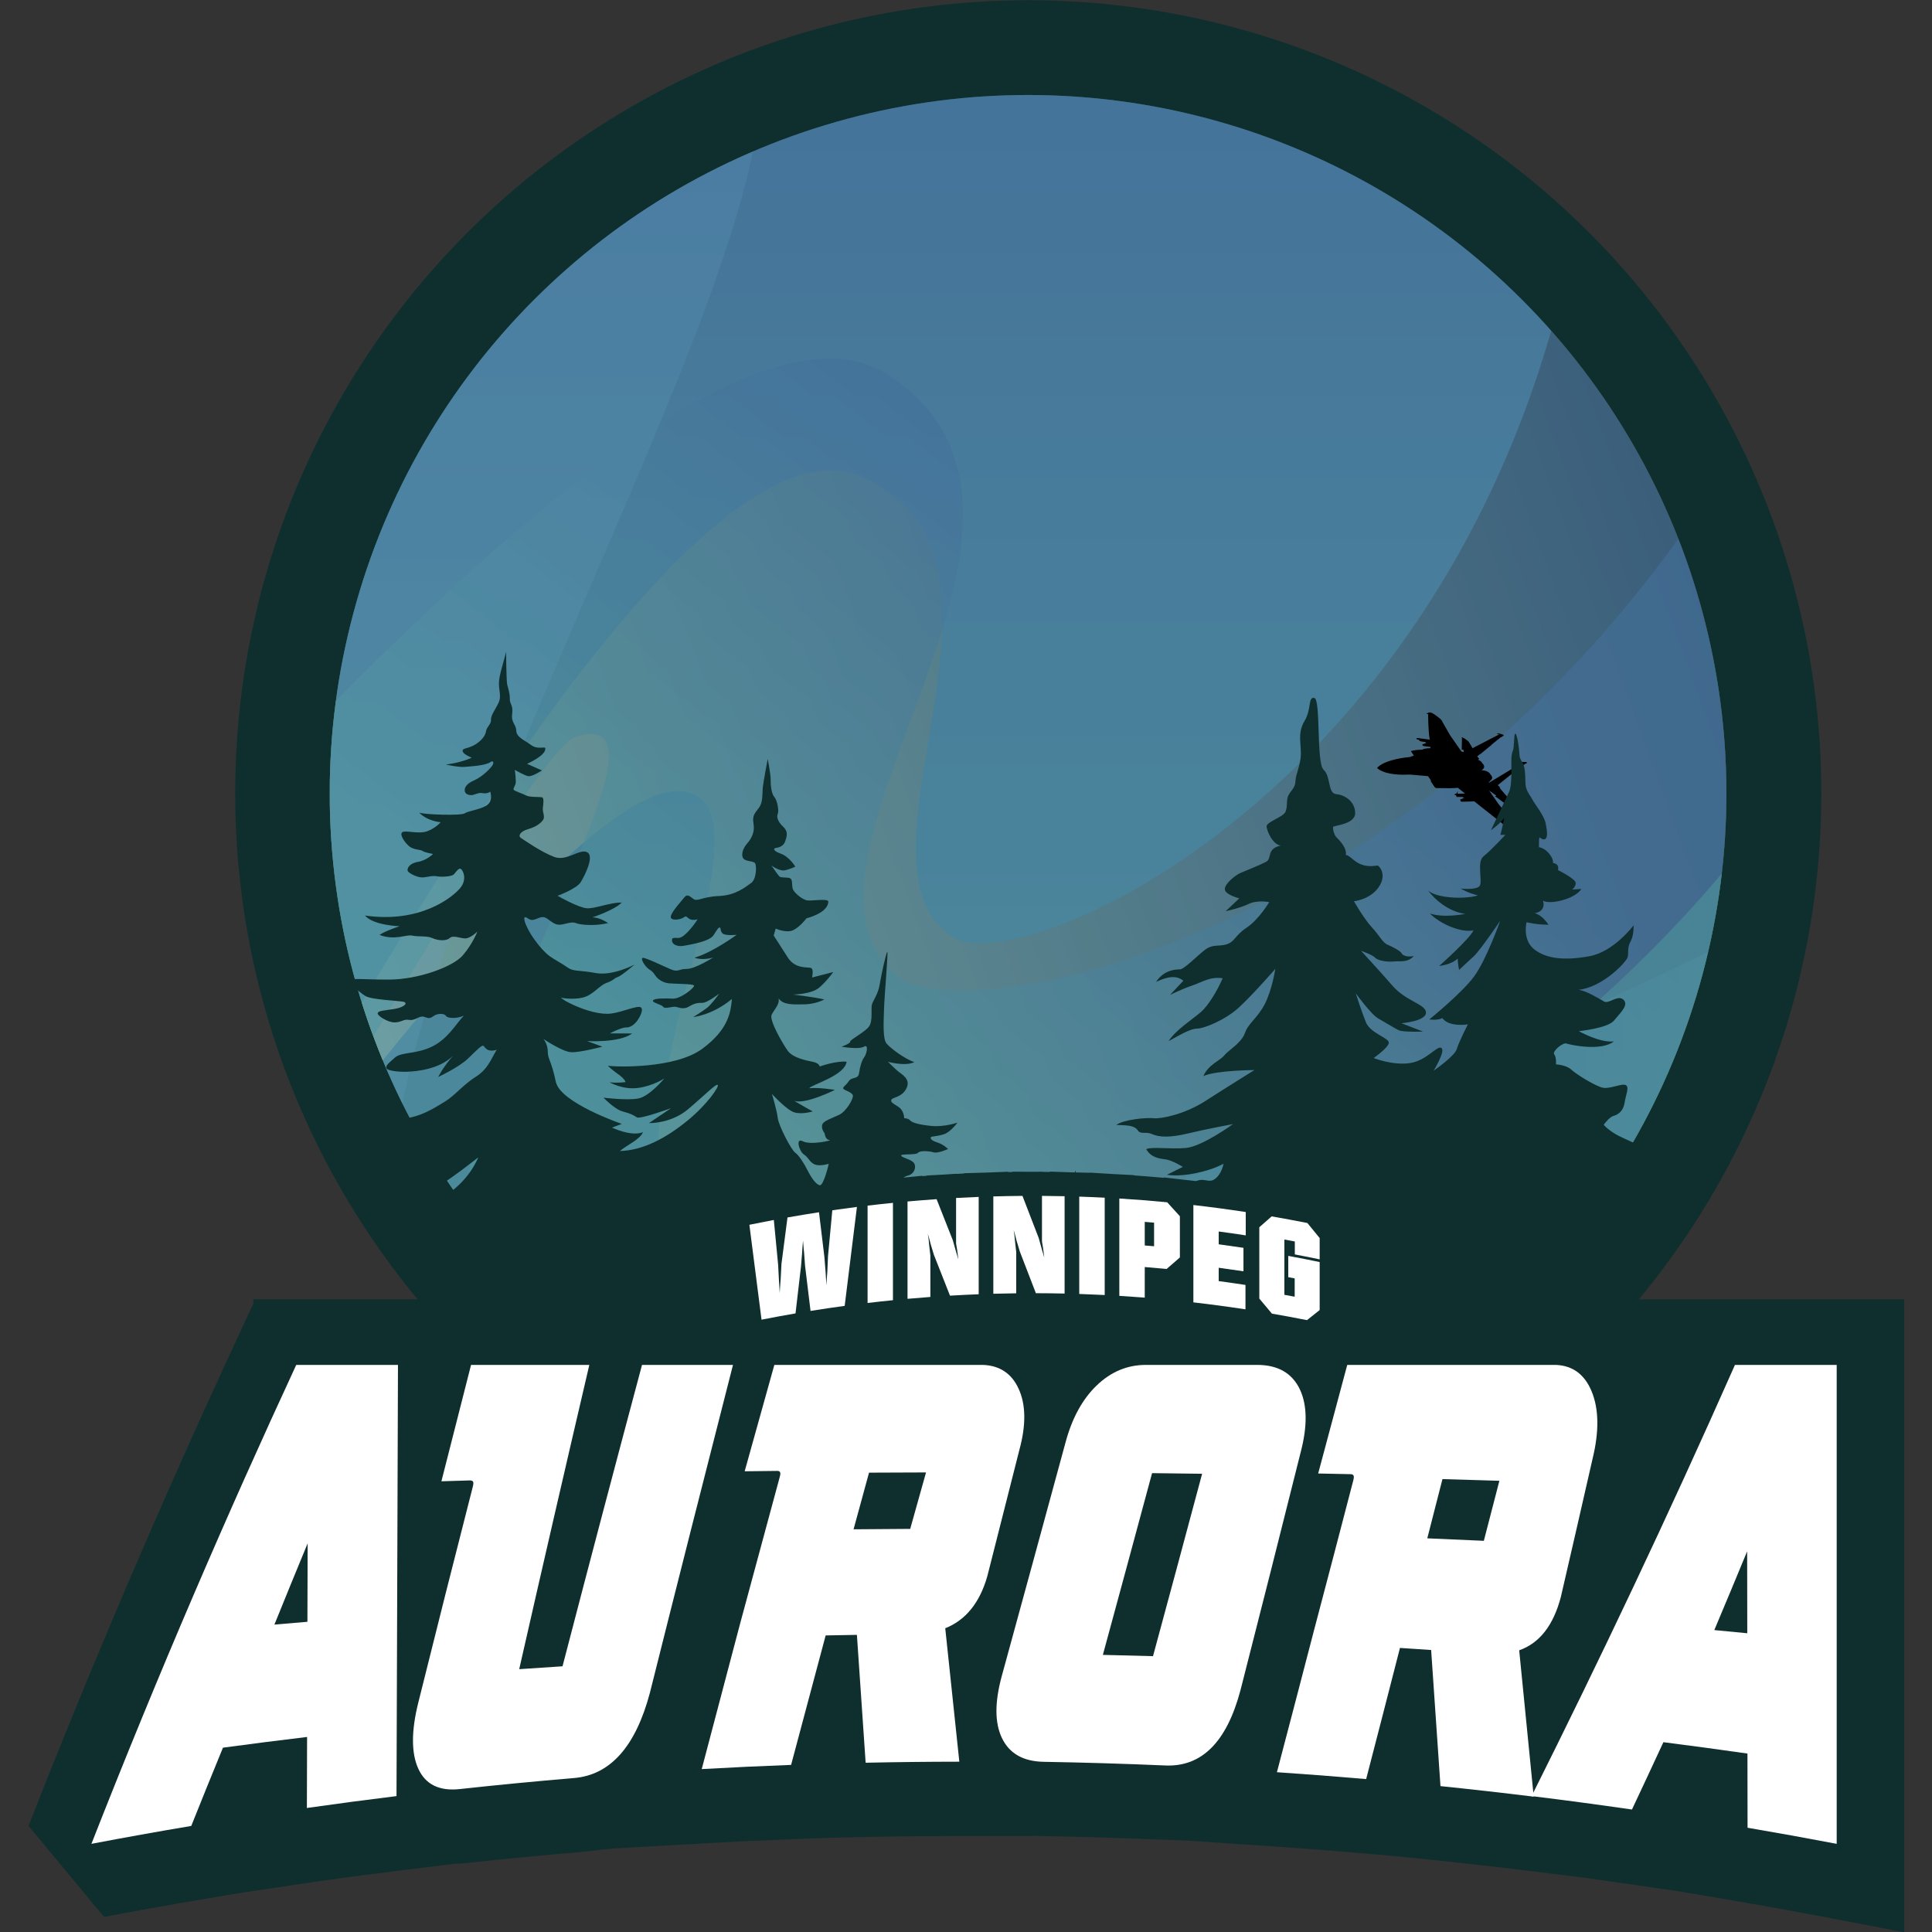 <?xml version="1.0" encoding="utf-8"?>
<!-- Generator: Adobe Illustrator 24.1.0, SVG Export Plug-In . SVG Version: 6.00 Build 0)  -->
<svg version="1.1" id="Layer_1" xmlns="http://www.w3.org/2000/svg" xmlns:xlink="http://www.w3.org/1999/xlink" x="0px" y="0px"
	 viewBox="0 0 1920 1920" style="enable-background:new 0 0 1920 1920;" xml:space="preserve">
<rect x="0" y="0" width="1920" height="1920" fill="#333333" stroke="none"/>
<g>
	<circle style="fill:#0E2F2E;" cx="1021.865" cy="788.383" r="788.135"/>
</g>
<g>
	<g>
		<defs>
			
				<ellipse id="SVGID_1_" transform="matrix(0.707 -0.707 0.707 0.707 -258.174 953.479)" cx="1021.865" cy="788.383" rx="694.085" ry="694.085"/>
		</defs>
		<clipPath id="SVGID_2_">
			<use xlink:href="#SVGID_1_"  style="overflow:visible;"/>
		</clipPath>
		<g style="clip-path:url(#SVGID_2_);">
			<linearGradient id="SVGID_3_" gradientUnits="userSpaceOnUse" x1="1021.865" y1="-123.296" x2="1021.865" y2="1722.959">
				<stop  offset="0" style="stop-color:#375160"/>
				<stop  offset="1" style="stop-color:#52AC62"/>
			</linearGradient>
			<rect x="327.78" y="94.298" style="fill:url(#SVGID_3_);" width="1388.171" height="1388.172"/>
			<linearGradient id="SVGID_4_" gradientUnits="userSpaceOnUse" x1="356.187" y1="1006.85" x2="2049.421" y2="387.848">
				<stop  offset="0" style="stop-color:#9BBD61"/>
				<stop  offset="1" style="stop-color:#000000"/>
			</linearGradient>
			<path style="fill:url(#SVGID_4_);" d="M1715.951,94.298h-132.28c-53.715,654.269-559.646,881.096-634.141,838.053
				c-121.003-69.914,93.345-379.684-93.776-458.673c-139.683-58.964-382.482,327.26-527.974,576.718v69.853
				C446.965,966.705,606.864,780.303,676.646,786.17c118.119,9.929-126.264,397.66,33.749,463.519
				c153.185,63.05,588.602-111.092,1005.556-312.479V94.298z"/>
			<linearGradient id="SVGID_5_" gradientUnits="userSpaceOnUse" x1="1256.152" y1="645.603" x2="833.188" y2="1192.292">
				<stop  offset="0" style="stop-color:#375160"/>
				<stop  offset="1" style="stop-color:#52AC62"/>
			</linearGradient>
			<path style="opacity:0.6;fill:url(#SVGID_5_);" d="M1715.951,464.193c-293.229,467.942-758.287,563.104-825.376,504.858
				C756.304,852.476,1098.916,517.285,884.24,373.4c-113.347-75.972-344.953,113.83-556.46,329.281v400.459
				c109.226-186.086,218.946-363.616,244.056-370.919c144.826-42.112-240.65,454.556-56.667,575.488
				c162.648,106.909,674.826,19.288,1200.781-113.544V464.193z"/>
			<path style="opacity:0.2;fill:#82C3BC;" d="M1715.951,1228.435c-496.839,156.375-1004.296,266.337-1233.809,161.072
				C166.36,1244.674,736.042,409.345,756.316,94.298H327.78v1388.171h1388.171V1228.435z"/>
			<linearGradient id="SVGID_6_" gradientUnits="userSpaceOnUse" x1="725.583" y1="1172.331" x2="1715.951" y2="1172.331">
				<stop  offset="0" style="stop-color:#375160"/>
				<stop  offset="1" style="stop-color:#52AC62"/>
			</linearGradient>
			<path style="opacity:0.6;fill:url(#SVGID_6_);" d="M725.583,1482.469h990.367V862.192
				C1479.644,1148.689,1056.558,1355.149,725.583,1482.469z"/>
		</g>
		<rect x="269.612" y="30.699" style="opacity:0.3;clip-path:url(#SVGID_2_);fill:#4B7FC1;" width="1504.505" height="1515.367"/>
		<rect x="269.612" y="30.699" style="opacity:0.4;clip-path:url(#SVGID_2_);fill:#4F87C7;" width="1504.505" height="1515.367"/>
	</g>
</g>
<g>
	<path d="M1421.514,742.271l0.078,1.331c0,0-5.69-0.183-8.039,1.331c0,0-9.475,0.339-11.406,1.619l2.924,4.28l-3.811,1.436
		c0,0-0.965,0.235-1.775,0.235s-21.9,2.043-30.154,9.801c0,0-0.855,0.698-0.855,0.873c0,0,0.606,0.685,1.899,1.497
		c1.293,0.812,8.254,5.884,28.095,5.138c0,0,2.43-0.146,3.776,0.015c1.347,0.159,9.493,0.844,10.839,0.958
		c1.346,0.114,5.408,0.548,6.024,0.548l2.807,3.97c0,0-0.069,1.027,0.137,1.415c0.205,0.388,3.309,4.929,3.309,4.929
		s0.661,1.529,2.419,1.529c1.757,0,13.967,0.261,17.083-0.004c3.116-0.265,4.011-0.265,4.011-0.265l7.028,5.702l-7.436,0.148
		l0.241-2.635l-1.41,2.653c0,0-1.837,0.26-1.837,0.817c0,0.557,1.614,0.798,1.614,0.798l0.872,2.671l0.186-1.595
		c0,0,0.594,0.557,1.632,0.557c1.039,0,3.804,0,3.804,0s0.575,0.798,1.558,0.798l-4.36,1.948l0.093,0.241l0.761,0.148
		c0,0-0.371,0.519-0.111,0.946c0.259,0.427,0.63,0.649,1.651,0.649s11.985-0.334,11.985-0.334l32.677,25.855
		c0,0-0.677,0.819-0.173,0.954c0.504,0.135,1.781,0,1.781,0s1.076,0.303,1.983,0.303c0.907,0,1.579-0.134,1.865-0.958
		c0.286-0.823,0.622-2.168,0.622-3.68c0-1.513,0.101-2.554-0.336-2.991c-0.437-0.437-14.113-16.518-14.113-16.518l-9.659-13.839
		l7.232,5.174l-0.191,0.191l-1.279,0.161l17.845,13.141c0,0,1.999,1.353,2.263-0.176c0.265-1.528-0.058-3.146-0.058-3.146
		l-15.258-17.816l0.53-0.265c0,0-0.706-1.176-2.469-2.469l24.316-19.611c0,0,0.822,0.157,1.19-0.211c0,0,0.215-0.291,0.044-0.462
		l0.242-0.242c0,0,1.1,0.011,1.32-0.319c0.221-0.33-0.143-0.495-0.143-0.495l0.11-0.11l0.869-0.043c0,0,0.968-0.176,0.968-0.704
		c0-0.528,0-0.891-1.287-0.891c-1.287,0-3.366,0-3.366,0s-1.309-0.131-2.343,0.803c0,0,0.451,0.616,1.056,0.693l-31.413,19.021
		l-0.564-0.199c0,0,1.447-1.125,1.547-1.761c0,0,2.041-1.054,1.923-2.994c-0.117-1.94-1.656-3.061-1.656-3.061
		s-1.201-3.844-8.835-4.391c0,0,0.063-0.209,0.453-0.398c0.39-0.189,2.032-1.117,2.1-2.907c0.067-1.79-1.198-3.015-1.682-3.243
		c0,0-1.022-2.746-4.347-3.661l1.125-1.124l-2.039-2.254l2.638-2.288h0.377l11.712-9.544l-0.365-0.365h0.497l8.62-6.928
		c0,0,0.882,0.118,1.13-0.131c0,0,0.102-0.223-0.131-0.547l0.385-0.385c0,0,0.943,0.122,1.176-0.112
		c0.234-0.233-0.112-0.639-0.112-0.639l0.122-0.122c0,0,0.618-0.182,0.7-0.263c0.081-0.081-4.542-1.419-4.542-1.419
		s-2.23-0.557-2.504-0.041c0,0-0.071,0.264,0.375,0.375c0.446,0.112,1.835,0.456,1.835,0.456l-26.521,13.709l-3.705-6.265
		c0,0-0.243-0.451-0.779-0.831c-0.536-0.381-2.807-2.243-4.189-2.92c-1.382-0.677-2.13-1.03-2.242-0.169l0.409,0.169l-0.254,11.326
		l1.989,0.494v2.13l-2.341-0.733l-11.156-15.971l-0.199-0.332l-7.757-13.625c0,0,0.073-0.15-0.031-0.381
		c-0.104-0.231-0.636-0.658-0.636-0.658s-0.312-0.612-0.578-0.878c-0.266-0.266-3.701-3.044-4.688-3.718
		c-0.987-0.673-5.748-4.605-8.035-2.694v0.141c0,0-1.425,0.078-1.425,0.58c0,0.501,1.519,0.501,1.519,0.501
		s-0.132,15.562,1.559,25.308l-9.959-1.261c0,0-0.81-0.27-1.484-0.27c-0.673,0-1.805-0.026-1.805,0.397
		c0,0.423,0.596,1.01,1.045,1.105s1.78,0.234,1.952,0.234c0.173,0-0.838,0.328,0.069,1.002c0.907,0.674,4.5,1.019,5.675,1.166
		c0,0,0.449,0.734,1.209,0.968l-4.25,1.447c0,0,0.128,0.183,0.458,0.183c0,0-0.33,0.22-0.036,0.733
		c0.293,0.513,0.733,0.733,2.18,0.861C1417.348,741.698,1421.514,742.271,1421.514,742.271z"/>
</g>
<path style="fill:#0E2F2E;" d="M363.073,989.787c5.651,3.656,31.746,4.654,37.397,5.651c5.651,0.997,1.662,5.651-8.975,7.313
	c-10.638,1.662-15.125,1.662-16.122,3.99c-0.997,2.326,9.973,9.474,16.954,9.307c6.981-0.166,8.643-3.491,14.128-2.493
	c5.485,0.998,9.308-3.324,13.131-3.324s6.15,3.49,10.803-0.166c4.654-3.657,11.635-2.826,12.799-0.499
	c1.163,2.327,10.139,3.158,17.785-0.166c-7.979,8.145-15.624,22.937-31.747,30.749c-16.123,7.812-30.251,4.986-36.899,10.97
	s-8.477,7.147-8.477,9.973c0,2.826,11.302,4.322,20.61,3.989c9.307-0.332,32.079-2.327,45.874-15.956
	c-10.305,11.635-14.792,21.109-14.792,21.109s20.444-9.474,29.585-18.283c9.142-8.809,13.629-13.629,15.292-12.632
	c1.662,0.997,2.992,6.815,13.131,3.989c-5.983,10.139-8.975,19.447-20.942,26.927c-11.967,7.48-21.275,19.114-30.583,24.599
	c-9.307,5.485-25.597,17.12-47.536,17.286c-6.806,0.052-12.235,0.167-16.702,0.272l42.881,53.794
	c3.16-2.604,6.398-6.031,6.398-6.031s-0.936,4.591-3.495,9.673l8.309,10.423c0.279-0.106,0.559-0.213,0.837-0.317
	c9.806-3.656,42.55-29.752,42.55-29.752s-8.969,24.414-35.705,39.707l157.598,197.708c38.514,28.804,79.981,53.877,123.893,74.634
	c189.442-0.01,414.817-0.303,618.183-0.656c43.883-20.858,85.314-46.03,123.783-74.93l188.433-236.923
	c-6.557-2.743-8.495-3.457-18.908-1.09l5.763-5.208c0,0-12.522-6.981-25.487-12.632c-12.964-5.651-19.058-12.964-19.058-12.964
	s5.318-7.646,9.751-8.865c4.432-1.219,9.751-4.765,10.97-12.965c1.219-8.2,4.986-15.624,1.219-17.618
	c-3.768-1.994-15.513,3.878-22.494,2.659c-6.981-1.219-26.594-13.297-31.691-18.062c-5.097-4.765-15.181-5.208-15.181-5.208
	s0.554-7.202-1.773-9.972c-2.327-2.77,8.422-12.078,12.189-10.749c3.768,1.33,34.35,7.979,47.094-2.105
	c-14.184,1.551-34.794-10.195-34.794-10.195s28.699-2.881,34.905-10.526c6.205-7.646,15.069-15.403,9.418-20.721
	c-5.651-5.319-14.405,4.543-19.28,1.773c-4.876-2.77-17.507-10.637-25.375-11.635c23.824-2.327,47.869-27.813,48.867-32.578
	c0.998-4.765-0.554-9.419,2.881-15.513c3.435-6.094,2.991-15.956,2.991-15.956s-19.446,26.15-43.713,30.638
	c-24.267,4.487-42.551,2.826-54.85-6.648c-12.3-9.474-7.812-27.093-7.812-27.093s9.806,2.493,21.774,2.493
	c-6.815-10.471-13.796-11.469-13.796-11.469s11.635-1.163,8.394-12.383c7.313,4.155,31.83-1.746,38.146-11.718
	c-4.904,0.415-9.308,0.581-9.308,0.581s3.324-1.911,3.657-6.232c0.332-4.322-17.619-13.048-17.619-13.048s0.915-3.407-0.831-5.153
	c-1.745-1.745-4.239-1.994-4.239-1.994s1.081-3.241-3.739-9.225c-4.82-5.984-10.139-6.399-10.139-6.399s-0.084-9.64,0.582-9.723
	c0.665-0.083,2.659,2.825,5.485,1.662c2.826-1.164,2.244-7.812,0.582-15.79c-1.662-7.978-10.804-18.865-13.463-24.017
	c-2.659-5.153-6.565-8.228-6.648-16.871c-0.084-8.643-0.583-13.546-1.745-16.954c-1.164-3.408-4.073-5.485-4.156-10.305
	c-0.083-4.82-2.16-20.195-3.989-20.777c-1.828-0.582-0.748,13.13-2.742,17.452c-1.994,4.322-1.081,14.377-1.247,21.691
	c-0.166,7.313-0.416,14.377-2.244,18.45c-1.828,4.072-18.117,38.311-18.117,38.311s10.554-7.424,13.214-12.521
	c-2.244,11.94-3.823,17.092-3.823,17.092h4.986c0,0-14.876,16.039-21.746,21.358c-6.87,5.319-0.886,24.378-3.656,29.143
	c-2.771,4.765-19.06,2.881-19.06,2.881s8.643,5.097,17.287,6.759c-12.411,4.1-41.442,3.102-49.863-4.986
	c17.175,22.162,37.231,23.381,37.231,23.381s-20.61,4.432-35.237-0.332c10.194,10.194,30.472,19.28,43.326,16.732
	c-3.214,7.978-34.018,35.348-34.018,35.348s12.077-1.108,18.283-7.314c0.332,6.316,1.44,11.303,1.44,11.303s8.643-8.2,14.737-13.74
	c6.095-5.54,26.151-35.126,26.151-35.126s-13.741,38.672-25.929,55.293c-12.189,16.621-44.545,42.772-44.545,42.772
	s7.978,1.219,12.964-1.33c6.538,9.307,25.375,6.205,25.375,6.205s-8.865,17.175-11.026,24.489
	c-2.161,7.313-23.103,21.607-23.103,21.607s12.134-19.612,7.812-22.604c-4.322-2.992-14.627,12.964-32.079,15.125
	c-17.452,2.161-35.237-5.153-35.237-5.153s14.848-10.416,15.07-15.18c0.221-4.765-18.394-9.419-22.827-20.389
	c-4.432-10.97-10.083-28.81-10.083-28.81s15.18,21.054,22.493,25.153c7.314,4.1,16.178,9.641,20.278,11.635
	c4.1,1.995,24.156,1.33,24.156,1.33l-21.497-8.311c0,0,24.156-1.883,24.378-10.416c0.221-8.532-19.613-11.081-33.354-26.927
	c-13.74-15.845-31.137-34.572-31.137-34.572s11.081,3.657,14.073,6.87c2.991,3.213,13.296,4.322,18.505,3.657
	c5.207-0.665,13.629,1.662,19.834-5.43c-7.092,1.441-11.192-0.665-12.189-2.77c-0.998-2.105-8.754-6.316-13.851-8.421
	c-5.097-2.106-7.979-9.086-15.735-17.397c-7.756-8.311-17.729-25.818-17.729-25.818s16.178-1.551,24.71-14.183
	c8.532-12.632,0.111-21.275-1.219-21.275s-8.754,1.773-16.288-1.108c-7.535-2.881-11.746-9.529-15.292-9.419
	c1.33-6.537-5.873-14.294-8.865-17.064c-2.992-2.77-4.322-9.419-3.657-10.859s21.829-2.549,21.829-13.63
	c0-11.08-9.64-18.061-18.616-18.837c-8.975-0.775-5.318-17.507-12.743-24.267c-7.424-6.76-2.659-69.92-9.197-71.36
	c-6.538-1.44-2.549,10.748-9.751,22.826c-7.203,12.078-3.325,22.273-3.657,33.353c-0.333,11.081-5.208,19.503-5.43,26.926
	c-0.221,7.424-6.759,10.416-7.867,16.289c-1.108,5.873,0,8.754-1.995,13.74c-1.995,4.987-18.615,9.973-18.726,14.294
	c-0.111,4.322,6.094,18.505,14.073,19.17c-14.849,3.435-8.2,12.854-14.738,16.289c-6.537,3.435-19.945,8.643-25.264,10.97
	c-5.319,2.327-15.734,10.749-15.624,16.178c0.111,5.429,14.405,9.086,14.405,9.086l-13.519,12.743c0,0,14.184-2.992,22.827-7.203
	c8.643-4.21,20.388-1.773,20.388-1.773s-10.194,17.286-22.605,25.486c-12.411,8.2-11.455,15.088-22.327,17.064
	c-7.313,1.33-11.967-0.498-19.114,4.987s-20.611,19.281-24.6,19.281c-3.989,0-15.956,0.332-23.768,12.465
	c12.133-5.817,20.776-6.482,27.093-1.163l-13.297,14.128c0,0,11.635-5.818,21.94-9.308c10.305-3.49,17.785-9.142,30.417-7.313
	c-4.655,11.136-13.796,26.76-21.608,33.575c-7.812,6.814-25.597,18.284-32.079,28.921c13.962-7.812,22.439-12.466,28.589-12.466
	s27.259-8.145,41.22-20.943c13.962-12.798,36.234-38.395,36.234-38.395s-3.324,21.607-10.804,35.569
	c-7.48,13.962-15.956,18.284-19.447,28.256c-3.49,9.973-16.954,17.452-20.61,22.272c-3.656,4.821-15.956,9.142-20.61,20.444
	c12.632-5.817,50.695-5.984,50.695-5.984s-28.589,17.785-49.033,30.916c-20.444,13.131-43.88,17.784-51.193,16.954
	c-7.313-0.832-29.752,1.329-37.065,6.648c11.635,0.332,18.117,0.665,21.275,5.318c3.158,4.654,7.479,0.831,14.294,3.823
	c6.815,2.992,17.12,3.823,35.736-0.664c18.616-4.488,44.711-9.309,44.711-9.309s-30.749,22.439-47.038,23.769
	c-16.289,1.33-33.907-1.496-39.226,1.163c4.487,7.978,12.3,9.308,19.114,10.139c6.814,0.831,17.286,7.48,17.286,7.48l-15.79,7.812
	c0,0,9.973,2.161,28.256-1.496c18.283-3.657,27.924-9.474,27.924-9.474s-1.551,9.973-8.532,15.18
	c-6.981,5.208-12.299-3.768-22.605,4.764c-10.305,8.532-15.845,2.217-19.834,4.876c-3.989,2.659-12.41-3.768-20.056,0.665
	c-7.646,4.432-12.411,13.74-13.741,20.222c-1.33,6.482,1.828,5.983-1.994,12.133s-7.646,9.973-15.956,12.3
	c-8.311,2.327-10.804,12.964-16.455,13.297c-5.651,0.333-15.292,0.831-19.115,1.994c10.305-10.305,11.801-30.915,11.801-30.915
	s-15.956,17.12-17.951,22.937c4.986-16.787-2.659-70.972-2.659-70.972s-7.48,28.423-12.466,50.196
	c-4.986,21.774-11.136,38.894-11.136,38.894s-11.469,10.139-13.63,10.139c-2.161,0-2.909-2.909-5.485-2.161
	c-2.577,0.747-4.82,16.122,4.487,25.929c-6.925,7.59-17.452,8.477-20.555,6.593s-15.956-2.881-19.502-4.654
	c-3.546-1.773-20.444-0.776-28.256,2.05c-7.812,2.826-17.286,3.048-19.17,0.61c-1.884-2.438-15.513-1.109-20.832-2.327
	c-5.318-1.219,2.438-9.751,9.197-13.63c6.759-3.878,7.313-19.391,4.432-22.162c-2.881-2.77-21.054,1.551-23.048-2.327
	c-1.994-3.878,15.292-8.089,19.503-7.645c4.211,0.443,25.375-1.441,25.375-1.441s-10.748-6.316-18.283-7.203
	c8.421-3.213,12.743-16.732,12.853-21.94c0.111-5.208,18.948-19.502,28.477-44.212c-13.961,11.524-42.772,36.788-64.711,33.907
	c23.717-5.088,42.107-30.251,42.107-30.251s-29.696,19.059-46.871,11.967c-17.176-7.092-19.613-5.762-19.613-5.762
	s3.934-7.674,10.748-9.335c6.815-1.662,8.56-9.474,5.485-12.882c-3.075-3.407-10.637-4.405-12.299-6.732
	c-1.662-2.327,14.793-0.415,16.621-2.908c1.828-2.493,11.303-1.828,15.541-0.498c4.238,1.33,14.377-3.324,14.377-3.324
	s-3.989-4.405-11.053-6.649c-7.064-2.244-6.316-4.571-5.901-5.235c0.415-0.665,6.4-0.665,12.965-2.826
	c6.566-2.161,13.38-11.552,13.38-11.552s-13.103,4.654-26.067,3.324c-12.965-1.33-19.17-3.324-21.054-5.54
	c-1.884-2.216-5.873-2.105-5.873-2.105s0.139-4.405-2.77-8.56c-2.908-4.155-10.555-5.9-10.139-9.225
	c0.415-3.324,10.638-2.409,15.208-11.967c4.571-9.557-4.986-13.879-9.142-17.535c-4.155-3.657-9.225-8.809-9.225-8.809
	s17.037,4.82,26.178,0.332c-8.892-2.853-23.158-13.291-27.508-18.366c-3.989-4.654-2.992-20.444-2.659-33.409
	c0.332-12.964,4.321-57.842,3.324-57.842c-0.997,0-6.15,23.436-7.646,32.743c-1.496,9.308-6.482,15.624-7.646,19.614
	c-1.163,3.989,1.164,16.122-2.826,21.773c-3.989,5.651-18.948,13.131-18.782,15.125c0.166,1.995-8.643,5.035-8.643,5.035
	s17.12,3.041,22.273,0c5.152-3.041,2.659,7.431,0.332,10.422c-2.326,2.992-4.322,9.64-5.153,15.957
	c-0.831,6.316-7.147,3.324-10.139,7.812c-2.991,4.488-5.651,5.319-5.651,7.147s8.809,3.656,9.64,6.981
	c0.831,3.324-6.538,16.012-13.741,19.447c-7.202,3.435-16.067,5.984-16.842,10.195c-0.776,4.211,2.548,8.2,2.548,8.2
	s0.555,6.427,4.876,6.538c4.322,0.111-18.616,5.43-26.483,1.33s-3.546,10.194,0.997,13.075c4.543,2.881,5.54,7.646,10.638,9.862
	c5.097,2.217,14.073-0.554,14.073-0.554s-5.097,22.051-8.975,21.276c-3.878-0.776-8.754-8.089-12.189-14.959
	c-3.435-6.87-8.532-14.848-12.299-17.508c-3.768-2.659-16.399-26.704-17.286-34.572c-0.887-7.868-5.762-23.713-5.762-23.713
	s14.183,15.513,21.829,18.172c7.646,2.659,18.727-0.776,18.727-0.776s-11.635-6.427-18.505-10.638
	c10.637,4.211,40.556-10.749,40.556-10.749s-15.735-2.659-25.486-1.662c1.551-3.324,35.379-12.388,37.12-26.372
	c-10.859-0.997-26.704,4.765-26.704,4.765s-0.332-3.324-6.981-4.654c-6.648-1.33-19.835-3.989-24.821-10.97
	c-4.987-6.981-18.727-30.472-15.956-35.902c2.77-5.429,8.089-10.194,6.87-16.178c4.654,7.092,16.731,5.873,22.383,5.984
	c5.651,0.111,14.184-0.443,23.159-4.876c-10.97-2.548-31.137-4.875-31.137-4.875s18.172-0.221,26.04-6.981
	c7.867-6.759,13.85-15.402,13.85-15.402l-21.053,5.43c0,0,1.994-8.532-1.108-9.529c-3.103-0.997-15.624,1.219-22.937-10.305
	c-7.313-11.524-14.073-21.829-14.073-21.829l1.995-6.981c0,0,10.859,4.986,17.729,1.441c6.87-3.546,12.854-11.635,12.854-11.635
	s21.497-5.097,21.718-16.621c-0.221-3.324-15.402-0.665-20.499-1.108c-5.097-0.443-13.961-7.978-14.959-11.856
	c-0.997-3.878,0.153-8.562-2.326-10.083c-2.438-1.496-9.197-0.222-10.859-1.939c-1.662-1.717-7.922-10.914-7.922-10.914
	s8.034,6.15,13.74,4.765c5.707-1.385,9.973-3.601,9.973-3.601s-5.596-9.696-14.46-12.909c-8.865-3.213-6.759-5.485-4.598-5.707
	c2.161-0.222,7.369-1.441,9.086-6.593c1.717-5.152,3.13-9.723-2.189-14.627c-5.319-4.903-6.565-9.723-5.236-12.632
	c1.33-2.909-0.333-13.214-3.49-16.871c-3.158-3.656-3.657-13.297-3.573-17.618c0.083-4.322-2.909-20.112-2.909-20.112
	s-4.377,23.02-4.931,28.672s0.332,14.183-3.657,19.724c-3.989,5.54-6.981,7.535-5.54,15.846c1.441,8.31-1.773,14.626-6.427,19.945
	c-4.654,5.319-6.094,11.968-3.545,14.959c2.549,2.992,9.862,2.106,11.524,4.544c1.662,2.438,1.44,15.734-3.768,19.502
	c-5.208,3.768-15.291,12.411-32.023,13.075c-16.732,0.665-21.497,5.873-25.375,2.992c-3.878-2.881-6.205-5.319-9.086-1.662
	c-2.881,3.656-13.076,14.626-13.519,19.17c-0.443,4.543,9.862,3.213,13.408,0.443c3.546-2.77,2.77,4.876,13.297,2.216
	c-4.765,7.314-13.74,18.616-19.059,18.505c-5.319-0.111-6.648-0.443-6.427,2.881c0.221,3.324,4.875,6.205,12.078,4.876
	c7.203-1.33,25.375-4.322,29.253-10.527c3.878-6.205,4.875-7.646,6.205-7.535c1.33,0.111,0,3.324,2.771,5.873
	c2.77,2.548,13.961,1.329,13.961,1.329s-24.267,17.84-41.996,22.716c8.2,3.103,18.616-0.111,18.616-0.111
	s-17.951,11.302-26.151,11.302s-8.532,3.435-15.514,0.554c-6.981-2.881-24.932-11.746-28.145-11.524
	c-3.213,0.222,2.327,8.754,5.762,11.081c3.435,2.327,3.878,2.438,6.648,6.537c2.77,4.1,7.978,7.092,13.408,7.646
	c5.43,0.554,23.491,0.443,24.931,2.105c1.441,1.662-13.131,13.463-20.942,13.131c-7.812-0.332-18.782-0.498-19.779,1.828
	c-0.998,2.327,8.477,3.823,10.139,6.316c1.662,2.493,9.308-0.665,12.632,0c3.324,0.664,7.646,2.992,13.131-0.333
	c5.485-3.324,8.477-3.657,13.297-3.657c4.82,0,16.621-9.141,16.621-9.141s-7.479,10.638-12.299,14.294
	c-4.82,3.657-13.463,8.975-13.463,8.975s18.616-1.662,38.395-17.951c-1.164,11.967-2.659,29.919-29.752,49.698
	c-27.093,19.779-86.098,17.951-93.578,16.621c8.145,8.144,15.458,10.471,17.619,16.289c-9.972,1.163-15.956,0.166-15.956,0.166
	s13.131,7.645,28.256,5.651c15.125-1.995,26.261-9.474,26.261-9.474s-14.626,17.784-25.929,19.945
	c-11.302,2.161-34.572-0.831-34.572-0.831s11.302,11.801,19.28,13.796c7.978,1.995,10.804,3.823,13.962,5.817
	c3.158,1.994,33.907-9.141,33.907-9.141l-21.94,14.793c0,0,21.607,0.831,38.893-13.796c17.286-14.626,27.591-25.43,29.419-24.101
	c1.828,1.33-10.305,19.447-30.583,35.902c-20.278,16.455-43.381,29.253-66.651,29.752c8.145-6.648,19.89-11.413,22.993-18.727
	c-11.524,4.765-30.805-4.543-30.805-4.543l9.751-3.656c0,0-61.277-20.943-65.598-41.886c-4.322-20.942-7.979-22.383-7.979-29.918
	c0-7.535-4.321-12.632-4.321-12.632s18.837,12.743,27.48,13.186c8.643,0.443,31.137-5.491,31.137-5.491l-15.291-5.589
	c0,0,32.023,1.995,44.877-7.535l-22.161-0.111c0,0,11.192-5.984,16.288-5.873c5.097,0.111,9.419-4.432,11.413-7.424
	c1.994-2.992,6.316-10.637,2.881-12.632c-3.435-1.995-18.283,4.764-29.032,6.205c-10.748,1.441-25.042-2.881-36.567-7.978
	c-11.524-5.097-13.629-7.757-13.629-7.757s10.416,2.327,21.164,0c10.748-2.327,16.4-11.857,24.046-14.626
	c7.645-2.77,7.535-4.765,11.192-5.873c3.657-1.108,16.732-12.411,16.732-12.411s-21.497,11.524-38.451,8.421
	c-16.954-3.102-22.162-1.33-27.924-5.429c-5.762-4.1-13.74-8.2-18.061-11.413c-4.322-3.214-10.084-9.308-15.735-17.397
	c-5.651-8.089-10.083-17.729-9.308-20.389c0.776-2.659,2.992,0.886,6.649,1.773c3.657,0.886,8.643-3.546,12.854-2.659
	c4.211,0.887,8.421,6.87,14.073,7.424c5.651,0.554,12.743-3.545,17.286-1.662c4.543,1.884,18.394,3.324,32.467,0.11
	c-9.751-6.316-15.846-5.651-15.846-5.651s21.718-7.091,29.253-14.737c-11.192-0.333-26.372,6.205-34.683,5.651
	c-8.311-0.554-29.142-12.41-29.142-12.41s19.059-6.87,23.159-13.63c4.1-6.759,13.851-25.929,6.205-29.696
	c-7.646-3.768-19.946,9.53-32.799,4.654c-12.854-4.875-30.14-17.009-32.966-18.837c-2.825-1.828-0.997-6.316,6.981-8.643
	c7.979-2.327,11.967-5.319,14.793-8.81c2.826-3.49-0.415-7.812,0.083-12.133c0.499-4.322,1.33-10.056-0.748-10.72
	c-2.078-0.665-12.216,0.083-15.79-1.828c-3.573-1.912-11.884-4.488-12.465-5.734c-0.582-1.247,0.914-3.241,1.828-5.651
	c0.914-2.41-0.665-14.128-0.665-14.128s9.641,5.734,13.463,6.316c3.823,0.582,13.463-5.734,13.463-5.734l-14.793-6.565
	c0,0,19.31-8.386,18.117-15.541c-0.332-1.994-7.563,1.745-14.128-3.158c-6.565-4.903-14.543-7.728-14.71-14.211
	c-0.166-6.482-5.236-7.812-4.072-16.704c1.164-8.892-2.41-9.307-2.327-14.959c0.083-5.651-1.662-10.388-2.576-14.045
	c-0.915-3.657-1.136-32.799-1.136-32.799c-1.552,7.757-6.87,22.827-7.092,30.583c-0.222,7.757,2.438,13.297,0,19.281
	c-2.438,5.984-8.311,13.408-7.867,17.619c0.443,4.21-4.321,7.313-4.875,11.192c-0.554,3.878-3.213,8.532-9.862,12.964
	c-6.649,4.432-13.075,4.21-13.408,6.205c-0.332,1.994,0.776,3.878,8.976,7.535c-11.967,5.319-25.707,6.759-25.707,6.759
	s12.632,2.881,18.505,2.327c5.873-0.554,20.832-1.108,26.151-4.986c1.552-1.109,3.435-0.222,1.994,2.77
	c-1.44,2.991-10.305,12.078-18.837,15.734c-8.532,3.657-9.751,8.311-8.864,11.192c0.887,2.881,5.429,4.211,9.308,2.77
	c3.878-1.44,5.983-1.884,7.867-1.44c1.884,0.443,5.43,0.554,7.978-1.441c1.219,4.322,1.995,10.748-4.765,14.405
	c-6.759,3.657-17.175,4.765-20.721,7.203c-3.545,2.438-40.556,1.219-45.21-0.776c8.532,8.754,21.386,9.53,21.386,9.53
	s-4.654,5.762-13.297,8.975c-8.643,3.214-21.718-1.329-24.821,0.997c-3.103,2.327,2.548,10.305,6.87,13.962
	c4.321,3.656,11.303,3.102,13.297,4.654c1.994,1.551,10.416,2.992,10.416,2.992s-6.094,6.316-15.07,7.868
	c-8.975,1.551-10.748,6.759-10.194,8.754c0.554,1.995,7.424,5.762,12.632,6.538c5.208,0.776,10.748-2.105,16.399-0.997
	s15.065,0,16.785-1.773c1.72-1.773,4.49-6.205,6.596-5.762c2.105,0.443,7.424,9.973-0.111,19.17
	c-7.535,9.197-39.669,35.347-94.741,27.369c8.532,9.973,34.461,10.638,34.461,10.638s-14.627,4.82-19.945,8.643
	c15.292,5.817,26.261-0.665,32.411,0.665c6.15,1.329,14.793,0,20.112,2.493c5.319,2.493,13.796,3.158,17.12,0
	c3.324-3.158,9.973,0,15.125,0.332c5.152,0.332,12.465-6.815,12.465-6.815s-4.654,12.134-14.461,23.602
	c-9.806,11.469-44.212,23.935-72.8,24.101c-28.589,0.166-37.398-2.161-38.062,1.496C348.445,978.65,357.421,986.13,363.073,989.787z
	"/>
<g>
	<path style="fill:#FFFFFF;" d="M395.503,1356.426c-0.484,142.839-0.97,285.677-1.455,428.516
		c-29.718,3.647-59.41,7.582-89.07,11.807c0.068-23.526,0.135-47.05,0.203-70.576c-27.893,3.334-55.765,6.884-83.61,10.648
		c-10.514,25.618-21.018,51.535-31.504,77.771c-33.118,5.57-66.194,11.502-99.215,17.796
		c67.248-171.473,135.293-328.623,203.549-475.962C328.101,1356.425,361.803,1356.425,395.503,1356.426z M272.707,1614.495
		c10.932-0.948,21.865-1.872,32.802-2.775c0.075-25.979,0.15-51.958,0.224-77.937
		C294.716,1560.389,283.706,1587.285,272.707,1614.495z"/>
	<path style="fill:#FFFFFF;" d="M457.078,1777.938c-20.395,2.234-34.173-4.4-41.372-20.228c-7.069-15.419-7.059-37.505,0.037-65.873
		c18.074-72.696,36.161-144.259,54.249-214.843c0.513-2.159,0.585-3.626,0.206-4.395c-0.376-0.767-1.276-1.231-2.671-1.387
		c-9.619,0.281-19.239,0.569-28.858,0.866c9.818-38.85,19.637-77.393,29.454-115.654c39.179,0,78.36,0,117.541,0
		c-23.201,99.317-46.433,199.986-69.677,302.38c14.344-1.003,28.693-1.957,43.044-2.862
		c26.364-101.48,52.709-201.159,79.003-299.517c30.133,0,60.265,0,90.398,0c-27.458,107.352-54.996,215.801-82.583,325.931
		c-14.199,53.372-39.329,81.586-75.328,84.641C532.675,1770.178,494.857,1773.825,457.078,1777.938z"/>
	<path style="fill:#FFFFFF;" d="M1012.265,1380.059c7.276,15.764,7.543,36.021,0.801,60.737
		c-10.621,41.93-21.26,83.826-31.912,125.726c-7.536,26.347-21.45,43.512-41.777,51.619c4.656,44.201,9.318,88.401,13.989,132.605
		c-31.037,0.031-62.073,0.375-93.104,1.031c-2.898-42.337-5.792-84.69-8.68-127.064c-10.35,0.162-20.7,0.347-31.05,0.557
		c-11.438,42.738-22.885,85.612-34.349,128.666c-29.614,1.101-59.219,2.486-88.81,4.155c12.717-48.448,25.421-96.592,38.112-144.484
		c13.203-49.023,26.388-97.778,39.557-146.328c0.516-2.037,0.582-3.423,0.202-4.161c-0.378-0.918-1.339-1.37-2.867-1.354
		c-10.778,0.115-21.555,0.24-32.334,0.376c9.837-35.36,19.667-70.59,29.486-105.713c69.185,0,138.37,0,207.557,0
		C993.648,1357.158,1005.375,1365.033,1012.265,1380.059z M863.636,1463.506c-5.122,18.746-10.247,37.511-15.375,56.295
		c18.762-0.185,37.527-0.322,56.291-0.412c5.244-18.712,10.485-37.412,15.724-56.103
		C901.394,1463.328,882.514,1463.401,863.636,1463.506z"/>
	<path style="fill:#FFFFFF;" d="M1291.937,1381.049c7.185,15.505,7.441,36.154,0.769,61.716
		c-19.956,79.8-39.942,158.757-59.973,237.109c-13.788,51.691-38.698,76.221-74.772,74.634
		c-40.221-1.737-80.461-2.949-120.707-3.637c-20.348-0.346-34.24-8.247-41.665-23.876c-7.042-14.884-7.114-35.11-0.22-60.71
		c21.257-77.605,42.456-155.196,63.601-233.034c6.471-24.017,16.782-42.815,30.905-56.408
		c14.133-13.589,30.425-20.416,48.897-20.417c36.822,0,73.646,0,110.468,0C1270.007,1356.419,1284.237,1364.592,1291.937,1381.049z
		 M1144.911,1463.993c-16.269,60.443-32.568,120.605-48.897,180.607c16.613,0.361,33.225,0.787,49.834,1.278
		c16.297-60.141,32.565-120.522,48.805-181.266C1178.073,1464.381,1161.493,1464.175,1144.911,1463.993z"/>
	<path style="fill:#FFFFFF;" d="M1581.684,1382.577c7.316,17.494,7.634,40.045,0.97,67.23
		c-10.49,46.129-20.975,91.804-31.454,137.061c-7.412,28.416-21.234,46.087-41.441,53.187c4.812,48.286,9.624,96.765,14.43,145.443
		c-30.862-3.804-61.752-7.295-92.664-10.474c-3.091-45.194-6.182-90.287-9.274-135.283c-10.324-0.706-20.653-1.39-30.98-2.049
		c-11.193,43.747-22.391,87.179-33.6,130.336c-29.545-2.56-59.108-4.837-88.687-6.829c12.441-47.259,24.868-94.77,37.283-142.586
		c12.921-48.926,25.828-98.176,38.725-147.813c0.499-2.084,0.566-3.511,0.18-4.286c-0.381-0.962-1.346-1.459-2.873-1.492
		c-10.773-0.238-21.544-0.466-32.317-0.685c9.637-35.772,19.269-71.734,28.894-107.91c69.186,0,138.371,0,207.556,0
		C1563.001,1357.221,1574.759,1365.892,1581.684,1382.577z M1433.502,1469.906c-5.027,19.694-10.055,39.316-15.083,58.868
		c18.736,0.776,37.47,1.598,56.195,2.468c5.154-19.803,10.306-39.687,15.461-59.654
		C1471.221,1470.996,1452.361,1470.435,1433.502,1469.906z"/>
	<path style="fill:#FFFFFF;" d="M1825.283,1356.426c0,158.654,0,317.308,0,475.962c-29.486-5.621-59.013-10.953-88.578-15.995
		c-0.037-24.575-0.073-49.149-0.109-73.724c-27.817-3.98-55.663-7.745-83.534-11.296c-10.415,22.521-20.826,44.818-31.238,66.909
		c-33.21-4.809-66.455-9.256-99.734-13.339c67.287-134.524,134.497-275.859,202.088-428.516
		C1757.88,1356.425,1791.58,1356.425,1825.283,1356.426z M1703.661,1619.948c10.923,1.032,21.841,2.085,32.758,3.162
		c-0.04-27.139-0.079-54.276-0.119-81.415C1725.411,1568.086,1714.532,1594.163,1703.661,1619.948z"/>
</g>
<path style="fill:#0E2F2E;" d="M314.446,1869.912c29.089-4.144,58.623-8.059,87.781-11.636l49.848-6.117
	c4.032-0.075,8.154-0.331,12.271-0.783c37.041-4.033,74.655-7.66,111.854-10.785l32.791-3.571l92.168-5.204
	c28.973-1.635,58.417-3.013,87.518-4.095l36.252-1.349l36.755-0.778c30.386-0.644,61.255-0.985,91.751-1.016l74.536-0.074
	c0,0-0.008-0.078-0.02-0.191c2.686,0.203,5.404,0.333,8.157,0.38c39.521,0.677,79.543,1.882,118.903,3.582
	c2.092,0.093,4.158,0.139,6.208,0.139l22.139,1.001l81.116,5.463c29.042,1.957,58.45,4.22,87.402,6.73l36.302,3.146l36.481,3.751
	c30.308,3.116,61.031,6.588,91.319,10.321l50.933,6.277c15.136,2.037,30.266,4.141,45.295,6.317l49.175,7.12l8.274,1.219
	l55.768,9.51c28.994,4.945,58.36,10.247,87.289,15.762l79.719,15.197v-551.43v-72.83v-4.668H251.792v4.668h-0.287l-18.029,38.92
	c-74.625,161.084-141.724,317.986-205.134,479.672l75.084,90.47c32.365-6.169,65.263-12.071,97.774-17.538l37.205-6.256
	L314.446,1869.912z"/>
<path style="fill:#0E2F2E;" d="M1334.112,1217.259c-4.09-5.031-8.186-10.044-12.283-15.039l-6.625-8.077l-10.248-2.039
	c-11.973-2.381-24.173-4.645-36.254-6.724l-1.501-0.259v-0.361l-24.779-3.79c-17.612-2.693-35.488-5.084-53.135-7.108l-32.518-3.731
	v0.387c-9.835-0.901-19.772-1.716-29.732-2.419v-0.277l-20.282-1.032l-19.566-1.205v-0.023l-0.579-0.013l-3.429-0.211v0.134
	l-17.024-0.384l-22.809-0.749v0.328c-2.413-0.028-4.83-0.061-7.229-0.077l-0.055-0.143l-10.248,0.076l-19.499-0.124v0.302
	c-1.504,0.021-3.002,0.054-4.504,0.08v-0.336l-22.986,0.893l-20.857,0.591v0.289c-2.617,0.126-5.237,0.252-7.83,0.392l-0.061-0.154
	l-11.28,0.773l-17.842,0.979v0.268c-1.449,0.108-2.908,0.229-4.362,0.341v-0.375l-24.789,2.482l-6.651,0.596l0.053-0.429
	l-11.602,1.464l-0.903,0.081v0.033l-19.386,2.446l-14.009,1.661l-0.022-0.182l-5.221,0.804l-1.06,0.126v0.037l-16.734,2.576
	l-16.056,2.319l-0.017,0.188c-1.71,0.276-3.421,0.553-5.129,0.834l-0.034-0.352l-24.148,4.527l-14.482,2.57l-0.023,0.169
	c-5.861,1.131-11.736,2.303-17.54,3.499l-26.499,5.46l19.469,152.108l30.631-6.029c10.97-2.159,22.097-4.208,33.073-6.089
	l7.307-1.252l7.311-1.172c10.968-1.758,22.143-3.41,33.219-4.909l11.038-1.493l11.238-1.331c8.241-0.975,16.546-1.883,24.682-2.697
	l6.99-0.7l7.201-0.646c7.41-0.665,14.891-1.275,22.23-1.813l9.337-0.684l9.75-0.578c9.259-0.547,18.657-1.007,27.932-1.368
	l7.109-0.275l7.12-0.2c7.395-0.207,14.893-0.357,22.289-0.447l9.487-0.114l9.632,0.019c9.214,0.019,18.619,0.133,27.957,0.342
	l6.934,0.155l7.301,0.24c8.229,0.27,16.567,0.62,24.781,1.038l6.932,0.353l7.293,0.447c8.077,0.496,16.403,1.083,24.747,1.747
	l23.485,1.866l23.815,2.733c16.884,1.937,33.941,4.217,50.698,6.779l15.096,2.307l0.041,0.049l10.588,1.824
	c11.306,1.948,22.787,4.077,34.124,6.327l13.313,2.644l10.601-8.478c4.168-3.333,8.33-6.648,12.492-9.943l11.071-8.765v-96.041
	L1334.112,1217.259z"/>
<g>
	<path style="fill:#FFFFFF;" d="M769.026,1212.387c1.418,14.767,2.836,29.537,4.255,44.309c0.266,5.051,0.532,10.102,0.797,15.153
		c0.089,1.416,0.178,2.832,0.266,4.248c0.177,3.01,0.355,6.02,0.532,9.03c0.132-2.307,0.265-4.612,0.399-6.919
		c0.177-2.226,0.355-4.451,0.532-6.676c0.266-5.149,0.532-10.297,0.798-15.446c1.996-15.397,3.992-30.79,5.989-46.178
		c10.426-1.849,20.868-3.579,31.323-5.189c1.779,14.76,3.561,29.523,5.341,44.289c0.401,5.039,0.801,10.08,1.203,15.12
		c0.133,2.173,0.266,4.346,0.4,6.519c0.134,2.262,0.268,4.524,0.401,6.786c0.134-2.302,0.267-4.604,0.4-6.906
		c0.179-2.218,0.355-4.438,0.534-6.658c0.222-5.133,0.447-10.266,0.669-15.398c1.425-15.245,2.85-30.487,4.275-45.726
		c8.151-1.176,16.311-2.279,24.477-3.31c-4.062,32.758-8.121,65.535-12.179,98.328c-11.324,1.531-22.635,3.201-33.928,5.013
		c-1.824-15.011-3.645-30.019-5.467-45.022c-0.312-4.244-0.622-8.489-0.934-12.734c-0.133-1.32-0.266-2.64-0.399-3.961
		c-0.223-2.692-0.446-5.384-0.668-8.076c-0.178,2.089-0.355,4.177-0.533,6.266c-0.133,2.034-0.267,4.068-0.399,6.103
		c-0.355,4.355-0.711,8.712-1.067,13.067c-1.822,15.609-3.643,31.218-5.464,46.834c-11.278,1.933-22.539,4.006-33.778,6.219
		c-4.026-31.453-8.051-62.887-12.072-94.305C752.82,1215.501,760.918,1213.908,769.026,1212.387z"/>
	<path style="fill:#FFFFFF;" d="M862.195,1198.143c8.396-0.995,16.799-1.914,25.207-2.756c0,32.246,0,64.491,0,96.736
		c-8.408,0.842-16.811,1.761-25.207,2.756C862.196,1262.634,862.196,1230.389,862.195,1198.143z"/>
	<path style="fill:#FFFFFF;" d="M901.894,1194.012c9.623-0.863,19.253-1.625,28.887-2.287c5.378,13.595,10.757,27.221,16.138,40.879
		c0.941,3.347,1.882,6.696,2.824,10.045c0.897,3.039,1.794,6.08,2.691,9.122c-0.406-3.2-0.813-6.403-1.22-9.603
		c-0.355-2.13-0.711-4.258-1.067-6.387c0-1.298,0-2.597,0-3.894c0-13.786,0-27.571,0-41.357c7.489-0.411,14.979-0.761,22.473-1.051
		c0,32.246,0,64.491,0,96.736c-9.512,0.368-19.022,0.834-28.527,1.396c-5.336-13.574-10.669-27.118-16.001-40.63
		c-1.031-3.411-2.061-6.82-3.09-10.228c-0.583-2.191-1.166-4.381-1.748-6.571c-0.402-1.354-0.805-2.71-1.209-4.063
		c0.268,1.811,0.536,3.622,0.806,5.433c0.179,1.863,0.358,3.725,0.537,5.587c0.403,3.589,0.806,7.175,1.209,10.764
		c0,13.666,0,27.331,0,40.998c-7.571,0.554-15.14,1.172-22.703,1.85C901.895,1258.503,901.895,1226.258,901.894,1194.012z"/>
	<path style="fill:#FFFFFF;" d="M987.16,1188.991c9.65-0.274,19.301-0.445,28.953-0.518c5.386,13.925,10.773,27.88,16.161,41.867
		c0.943,3.406,1.885,6.812,2.829,10.219c0.898,3.094,1.797,6.189,2.694,9.284c-0.407-3.226-0.813-6.45-1.221-9.676
		c-0.356-2.152-0.713-4.303-1.07-6.455c0-1.298,0-2.596,0-3.894c0-13.785,0-27.572,0-41.357c7.498,0.047,14.994,0.156,22.49,0.325
		c0,32.246,0,64.491,0,96.736c-9.516-0.214-19.033-0.331-28.551-0.35c-5.342-13.9-10.685-27.77-16.028-41.609
		c-1.032-3.474-2.065-6.947-3.098-10.419c-0.583-2.227-1.166-4.453-1.749-6.678c-0.405-1.379-0.811-2.757-1.213-4.136
		c0.269,1.827,0.539,3.655,0.808,5.483c0.181,1.873,0.36,3.746,0.539,5.62c0.404,3.613,0.809,7.226,1.213,10.839
		c0,13.666,0,27.332,0,40.998c-7.587,0.091-15.173,0.243-22.758,0.457C987.16,1253.481,987.16,1221.236,987.16,1188.991z"/>
	<path style="fill:#FFFFFF;" d="M1072.54,1189.189c8.436,0.278,16.873,0.631,25.305,1.061c0,32.246,0,64.491,0,96.736
		c-8.432-0.43-16.869-0.784-25.305-1.062C1072.54,1253.68,1072.54,1221.434,1072.54,1189.189z"/>
	<path style="fill:#FFFFFF;" d="M1112.371,1191.067c15.871,0.976,31.73,2.221,47.568,3.739c4.206,4.609,8.411,9.238,12.614,13.886
		c0,13.649,0,27.298,0,40.948c-4.383,3.792-8.767,7.604-13.151,11.437c-7.248-0.692-14.5-1.327-21.757-1.905
		c0,10.137,0,20.277,0,30.414c-8.42-0.67-16.845-1.266-25.275-1.784C1112.371,1255.558,1112.371,1223.313,1112.371,1191.067z
		 M1137.646,1237.736c3.09,0.246,6.18,0.503,9.269,0.77c0-7.815,0-15.632,0-23.447c-3.089-0.267-6.178-0.523-9.269-0.77
		C1137.646,1222.105,1137.646,1229.919,1137.646,1237.736z"/>
	<path style="fill:#FFFFFF;" d="M1185.961,1197.547c17.379,1.994,34.732,4.317,52.046,6.965c0,7.728,0,15.453,0,23.181
		c-8.947-1.369-17.904-2.65-26.869-3.845c0,4.243,0,8.484,0,12.728c8.207,1.094,16.406,2.26,24.599,3.498c0,7.771,0,15.542,0,23.314
		c-8.193-1.24-16.392-2.405-24.599-3.498c0,4.422,0,8.843,0,13.264c8.876,1.183,17.743,2.451,26.602,3.804
		c0,8.084,0,16.168,0,24.251c-17.225-2.633-34.489-4.941-51.779-6.925C1185.961,1262.038,1185.961,1229.793,1185.961,1197.547z"/>
	<path style="fill:#FFFFFF;" d="M1251.486,1219.639c4.089-3.621,8.178-7.223,12.263-10.807c11.857,2.042,23.696,4.237,35.511,6.587
		c4.072,4.964,8.14,9.945,12.206,14.944c0,7.057,0,14.113,0,21.17c-8.22-1.712-16.452-3.348-24.693-4.909c0-4.287,0-8.575,0-12.863
		c-3.456-0.656-6.913-1.297-10.373-1.925c0,18.311,0,36.621,0,54.932c3.415,0.62,6.828,1.254,10.24,1.9c0-6.074,0-12.147,0-18.22
		c-2.127-0.402-4.255-0.801-6.382-1.194c0-7.056,0-14.113,0-21.17c10.42,1.923,20.823,3.965,31.208,6.128c0,15.9,0,31.798,0,47.697
		c-4.198,3.324-8.399,6.668-12.603,10.031c-11.595-2.302-23.211-4.457-34.846-6.462c-4.174-5.007-8.35-9.994-12.529-14.964
		C1251.486,1266.89,1251.486,1243.264,1251.486,1219.639z"/>
</g>
<g>
	<path style="fill:#FFFFFF;" d="M395.503,1356.426c-0.484,142.839-0.97,285.677-1.455,428.516
		c-29.718,3.647-59.41,7.582-89.07,11.807c0.068-23.526,0.135-47.05,0.203-70.576c-27.893,3.334-55.765,6.884-83.61,10.648
		c-10.514,25.618-21.018,51.535-31.504,77.771c-33.118,5.57-66.194,11.502-99.215,17.796
		c67.248-171.473,135.293-328.623,203.549-475.962C328.101,1356.425,361.803,1356.425,395.503,1356.426z M272.707,1614.495
		c10.932-0.948,21.865-1.872,32.802-2.775c0.075-25.979,0.15-51.958,0.224-77.937
		C294.716,1560.389,283.706,1587.285,272.707,1614.495z"/>
	<path style="fill:#FFFFFF;" d="M457.078,1777.938c-20.395,2.234-34.173-4.4-41.372-20.228c-7.069-15.419-7.059-37.505,0.037-65.873
		c18.074-72.696,36.161-144.259,54.249-214.843c0.513-2.159,0.585-3.626,0.206-4.395c-0.376-0.767-1.276-1.231-2.671-1.387
		c-9.619,0.281-19.239,0.569-28.858,0.866c9.818-38.85,19.637-77.393,29.454-115.654c39.179,0,78.36,0,117.541,0
		c-23.201,99.317-46.433,199.986-69.677,302.38c14.344-1.003,28.693-1.957,43.044-2.862
		c26.364-101.48,52.709-201.159,79.003-299.517c30.133,0,60.265,0,90.398,0c-27.458,107.352-54.996,215.801-82.583,325.931
		c-14.199,53.372-39.329,81.586-75.328,84.641C532.675,1770.178,494.857,1773.825,457.078,1777.938z"/>
	<path style="fill:#FFFFFF;" d="M1012.265,1380.059c7.276,15.764,7.543,36.021,0.801,60.737
		c-10.621,41.93-21.26,83.826-31.912,125.726c-7.536,26.347-21.45,43.512-41.777,51.619c4.656,44.201,9.318,88.401,13.989,132.605
		c-31.037,0.031-62.073,0.375-93.104,1.031c-2.898-42.337-5.792-84.69-8.68-127.064c-10.35,0.162-20.7,0.347-31.05,0.557
		c-11.438,42.738-22.885,85.612-34.349,128.666c-29.614,1.101-59.219,2.486-88.81,4.155c12.717-48.448,25.421-96.592,38.112-144.484
		c13.203-49.023,26.388-97.778,39.557-146.328c0.516-2.037,0.582-3.423,0.202-4.161c-0.378-0.918-1.339-1.37-2.867-1.354
		c-10.778,0.115-21.555,0.24-32.334,0.376c9.837-35.36,19.667-70.59,29.486-105.713c69.185,0,138.37,0,207.557,0
		C993.648,1357.158,1005.375,1365.033,1012.265,1380.059z M863.636,1463.506c-5.122,18.746-10.247,37.511-15.375,56.295
		c18.762-0.185,37.527-0.322,56.291-0.412c5.244-18.712,10.485-37.412,15.724-56.103
		C901.394,1463.328,882.514,1463.401,863.636,1463.506z"/>
	<path style="fill:#FFFFFF;" d="M1291.937,1381.049c7.185,15.505,7.441,36.154,0.769,61.716
		c-19.956,79.8-39.942,158.757-59.973,237.109c-13.788,51.691-38.698,76.221-74.772,74.634
		c-40.221-1.737-80.461-2.949-120.707-3.637c-20.348-0.346-34.24-8.247-41.665-23.876c-7.042-14.884-7.114-35.11-0.22-60.71
		c21.257-77.605,42.456-155.196,63.601-233.034c6.471-24.017,16.782-42.815,30.905-56.408
		c14.133-13.589,30.425-20.416,48.897-20.417c36.822,0,73.646,0,110.468,0C1270.007,1356.419,1284.237,1364.592,1291.937,1381.049z
		 M1144.911,1463.993c-16.269,60.443-32.568,120.605-48.897,180.607c16.613,0.361,33.225,0.787,49.834,1.278
		c16.297-60.141,32.565-120.522,48.805-181.266C1178.073,1464.381,1161.493,1464.175,1144.911,1463.993z"/>
	<path style="fill:#FFFFFF;" d="M1581.684,1382.577c7.316,17.494,7.634,40.045,0.97,67.23
		c-10.49,46.129-20.975,91.804-31.454,137.061c-7.412,28.416-21.234,46.087-41.441,53.187c4.812,48.286,9.624,96.765,14.43,145.443
		c-30.862-3.804-61.752-7.295-92.664-10.474c-3.091-45.194-6.182-90.287-9.274-135.283c-10.324-0.706-20.653-1.39-30.98-2.049
		c-11.193,43.747-22.391,87.179-33.6,130.336c-29.545-2.56-59.108-4.837-88.687-6.829c12.441-47.259,24.868-94.77,37.283-142.586
		c12.921-48.926,25.828-98.176,38.725-147.813c0.499-2.084,0.566-3.511,0.18-4.286c-0.381-0.962-1.346-1.459-2.873-1.492
		c-10.773-0.238-21.544-0.466-32.317-0.685c9.637-35.772,19.269-71.734,28.894-107.91c69.186,0,138.371,0,207.556,0
		C1563.001,1357.221,1574.759,1365.892,1581.684,1382.577z M1433.502,1469.906c-5.027,19.694-10.055,39.316-15.083,58.868
		c18.736,0.776,37.47,1.598,56.195,2.468c5.154-19.803,10.306-39.687,15.461-59.654
		C1471.221,1470.996,1452.361,1470.435,1433.502,1469.906z"/>
	<path style="fill:#FFFFFF;" d="M1825.283,1356.426c0,158.654,0,317.308,0,475.962c-29.486-5.621-59.013-10.953-88.578-15.995
		c-0.037-24.575-0.073-49.149-0.109-73.724c-27.817-3.98-55.663-7.745-83.534-11.296c-10.415,22.521-20.826,44.818-31.238,66.909
		c-33.21-4.809-66.455-9.256-99.734-13.339c67.287-134.524,134.497-275.859,202.088-428.516
		C1757.88,1356.425,1791.58,1356.425,1825.283,1356.426z M1703.661,1619.948c10.923,1.032,21.841,2.085,32.758,3.162
		c-0.04-27.139-0.079-54.276-0.119-81.415C1725.411,1568.086,1714.532,1594.163,1703.661,1619.948z"/>
</g>
</svg>
